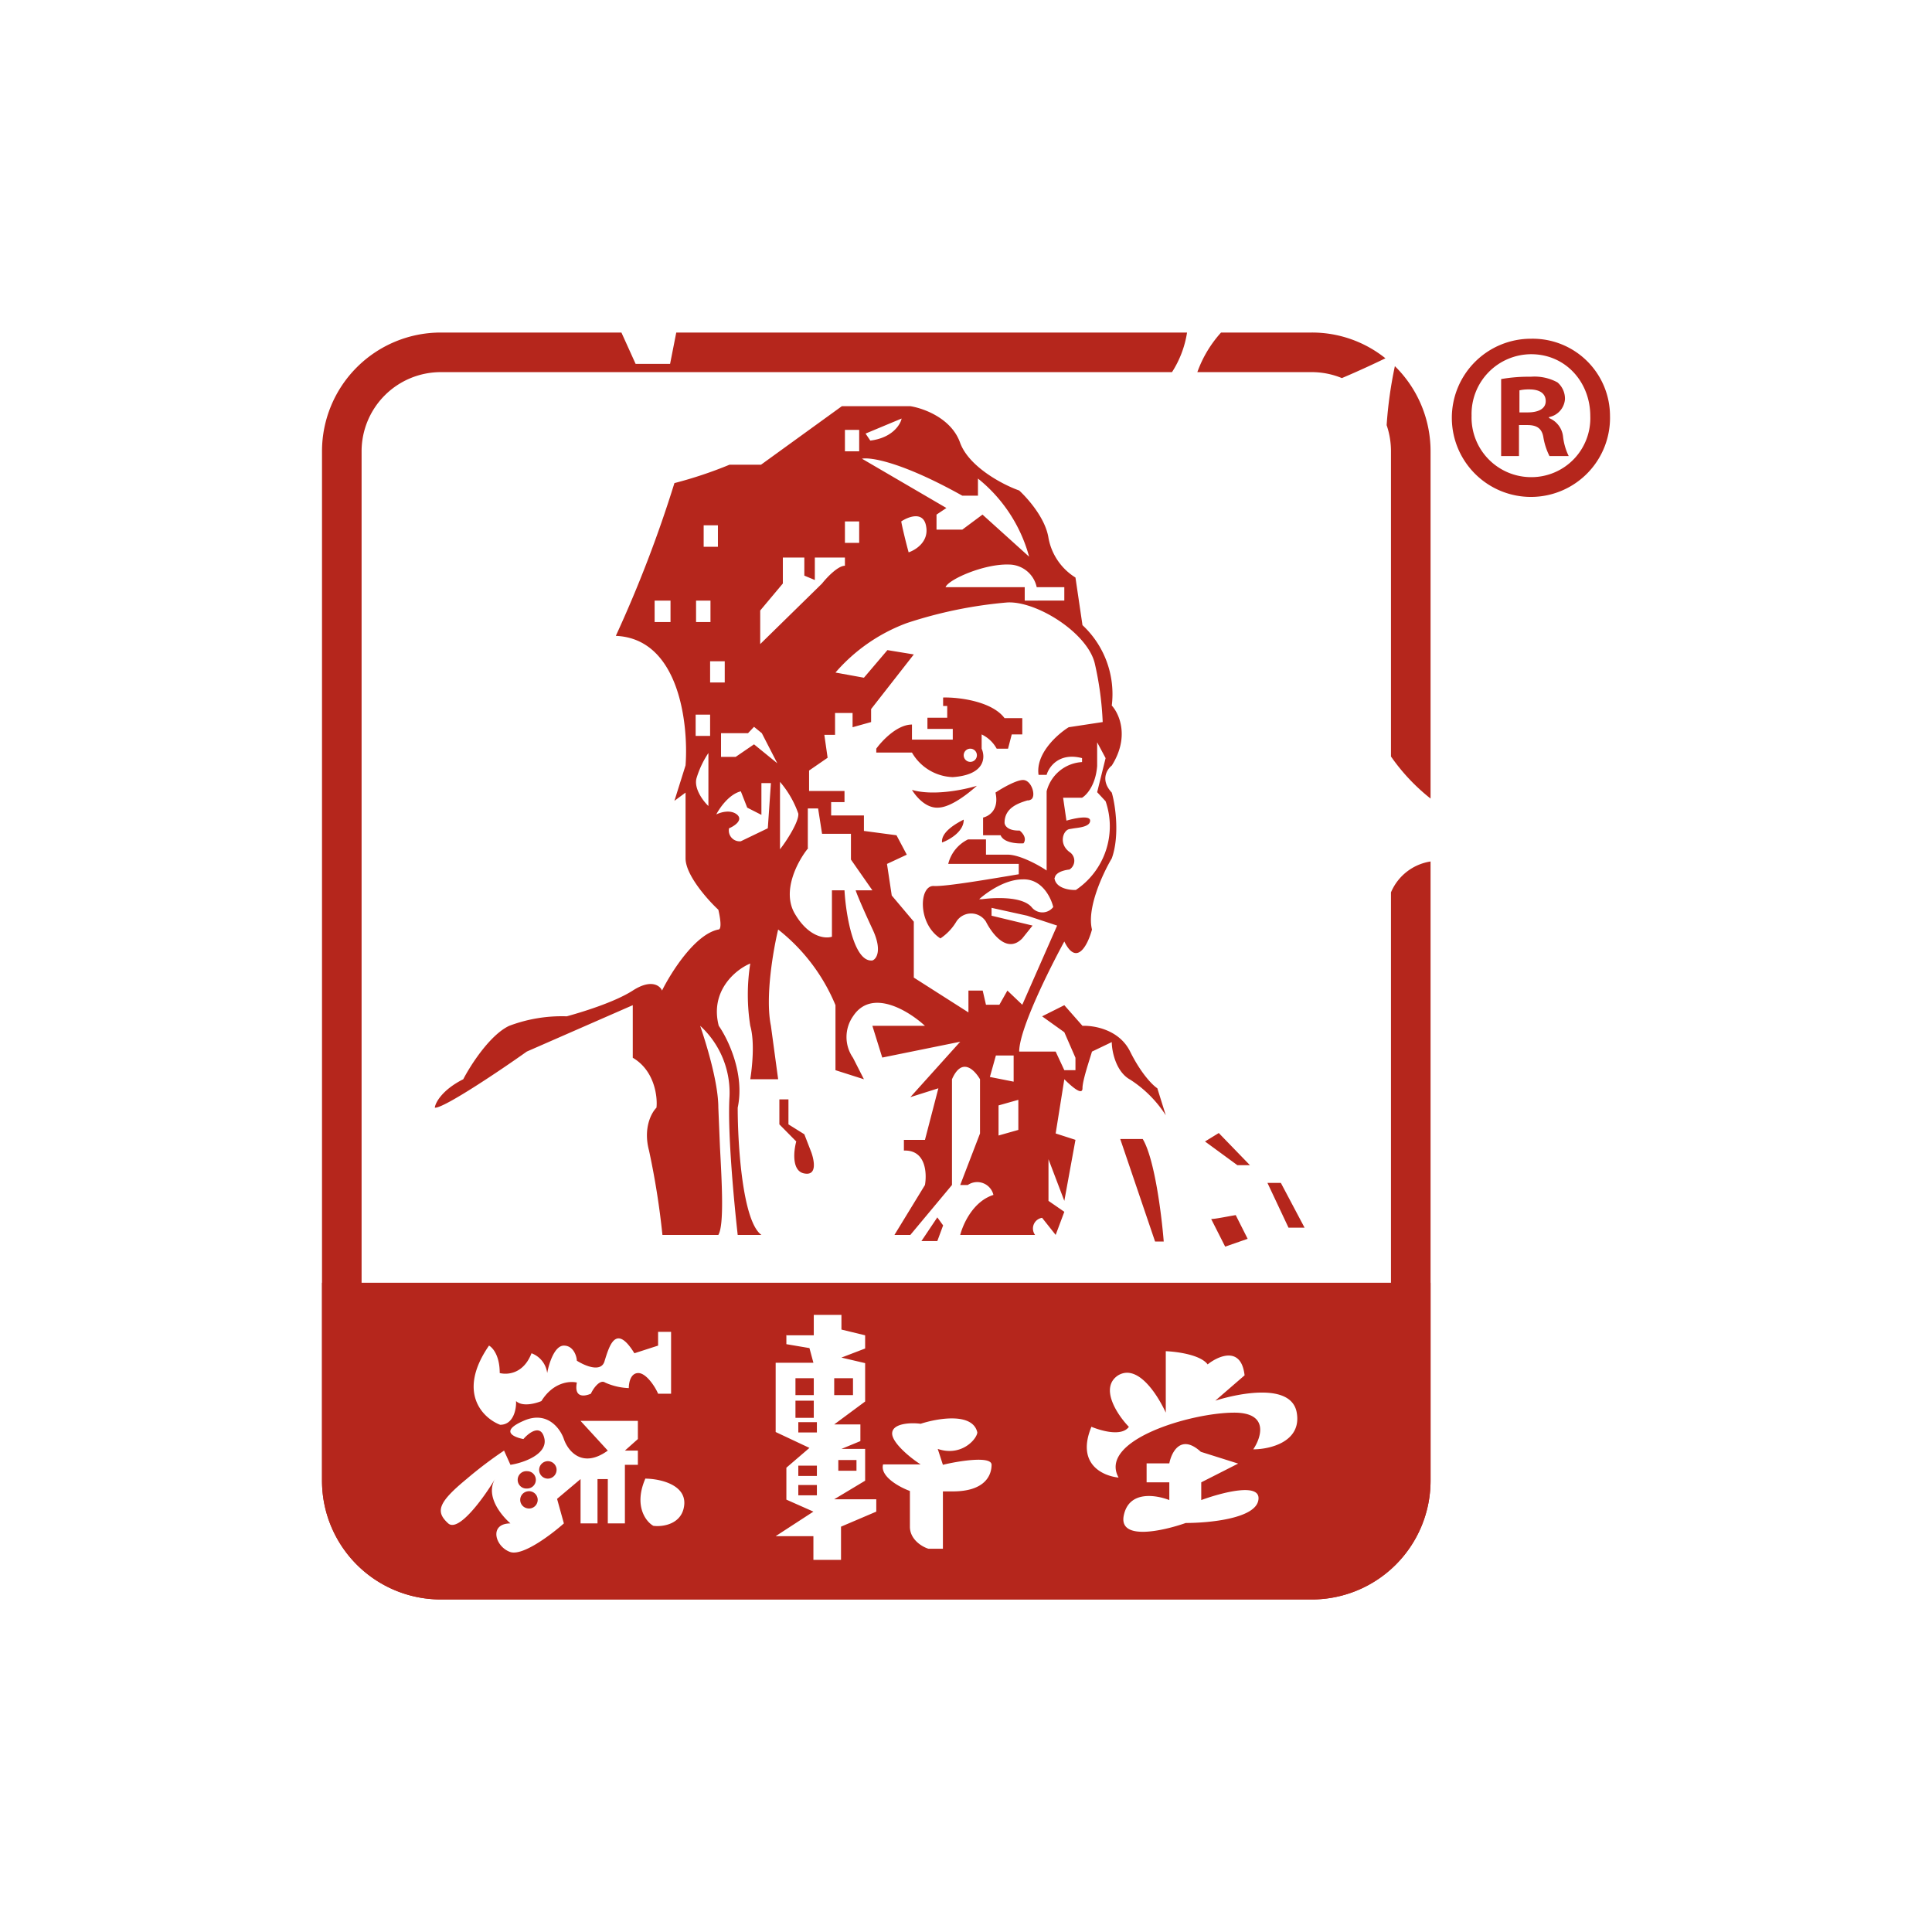<svg id="Layer_1" data-name="Layer 1" xmlns="http://www.w3.org/2000/svg" viewBox="0 0 300 300"><path d="M250,64.547a12.282,12.282,0,1,1-12.241-11.949A12.007,12.007,0,0,1,250,64.547Zm-21.494,0a9.258,9.258,0,0,0,9.326,9.545A9.15,9.15,0,0,0,246.94,64.62c0-5.319-3.862-9.618-9.181-9.618A9.286,9.286,0,0,0,228.506,64.547Zm7.359,6.266h-2.769V58.864a24.202,24.202,0,0,1,4.59-.364,7.446,7.446,0,0,1,4.153.874,3.314,3.314,0,0,1,1.166,2.623,3.06,3.06,0,0,1-2.477,2.769v.146a3.526,3.526,0,0,1,2.186,2.914,9.133,9.133,0,0,0,.874,2.987H240.601a10.239,10.239,0,0,1-.947-2.915c-.219-1.311-.947-1.894-2.477-1.894h-1.312Zm.073-6.776h1.312c1.53,0,2.769-.51,2.769-1.749,0-1.093-.801-1.821-2.55-1.821a6.633,6.633,0,0,0-1.53.146Z" fill="#b5261c"/><path d="M151.692,117.31a1.025,1.025,0,0,1-2.049,0A1.025,1.025,0,1,1,151.692,117.31Zm-10.082-4.803c-2.279,0-4.615,2.467-5.541,3.746v.607h5.541a7.614,7.614,0,0,0,6.336,3.812c5.025-.352,5.09-3.074,4.484-4.418v-2.213a5.25,5.25,0,0,1,2.336,2.213h1.762l.574-2.213h1.639V111.515h-2.754c-1.959-2.631-7.14-3.271-9.541-3.205v1.312h.639v1.828h-3.074v1.73h3.935v1.664h-6.336Zm4.098,12.902c-2.016.131-3.558-1.861-4.098-2.754,3.262.959,8.033,0,10.082-.639C150.512,123.073,147.757,125.343,145.708,125.409Zm3.935,1.861c-1.213.607-3.549,1.951-3.361,3.549,1.09-.385,3.361-1.664,3.361-3.492Zm5.73,2.426c.484,1.189,2.598,1.32,3.558,1.254.574-.803-.189-1.664-.607-1.984-1.861.057-2.336-.803-2.336-1.221,0-2.402,2.336-3.074,3.549-3.459a.813.813,0,0,0,.451-.09c.992-.328.287-2.984-1.057-3.074-1.025-.066-3.361,1.279-4.353,1.951.607,2.721-1.057,3.68-1.926,3.877v2.746Zm-9.828,59.338-2.467,3.68h2.467l.902-2.435Zm46.338-.352c-1.025.156-3.139.607-3.812.607l2.172,4.287,3.492-1.213Zm4.926-5,3.271,6.951h2.492l-3.68-6.951Zm-17.451,9.099-5.41-15.919h3.492c1.853,3.074,2.943,11.886,3.262,15.919Zm12.779-11.853-5.025-3.68,2.139-1.312,4.836,4.992Zm-69.707-10.213V174.591l2.467,1.541,1.09,2.812c.443,1.254.926,3.656-1.09,3.271-1.984-.352-1.664-3.492-1.254-4.967l-2.623-2.656v-3.877Zm41.305-34.419c.131,1.598,2.271,1.951,3.328,1.894a11.903,11.903,0,0,0,4.615-13.771l-1.312-1.41,1.312-5.287-1.312-2.459v3.68c-.23,2.975-1.639,4.517-2.344,4.926h-2.943l.516,3.558c1.213-.352,3.68-.893,3.68,0,0,.869-1.41,1.057-2.467,1.189l-.738.123c-.992.164-1.73,2.279,0,3.558a1.612,1.612,0,0,1,0,2.721c-1.853.221-2.271.959-2.271,1.279Zm-11.689,3.328c1.123-.992,3.943-3.074,6.754-3.074,2.984-.123,4.394,2.82,4.746,4.295a2.123,2.123,0,0,1-3.369,0c-1.598-1.795-6.205-1.41-7.681-1.221ZM140.806,96.752a27.1,27.1,0,0,0-11.074,7.681l4.418.803,3.648-4.287,4.098.672-6.631,8.484v2.016l-2.877.803V110.712h-2.721v3.394h-1.664l.508,3.558-2.877,1.984v3.172h5.5v1.73h-2.074v2.074h5.09v2.402l5.058.672,1.598,3.017-3.074,1.434.738,4.902,3.426,4.066v8.681l8.484,5.41v-3.394h2.213l.508,2.205h2.082l1.246-2.205,2.312,2.205,5.41-12.296-4.648-1.533-5.533-1.221v1.221l6.369,1.533-1.598,1.992c-2.5,2.557-4.902-1.123-5.64-2.598a2.722,2.722,0,0,0-4.607,0,8.13,8.13,0,0,1-2.467,2.598c-3.558-2.279-3.328-8.197-1.057-8.14,1.853.131,9.541-1.213,13.222-1.82V134.147H147.241a5.754,5.754,0,0,1,3.074-3.803h2.787v2.369h3.328c1.828-.033,4.836,1.598,6.09,2.459v-12.296a6.028,6.028,0,0,1,5.5-4.541v-.615c-3.549-.926-5.148,1.352-5.5,2.598H161.266c-.475-3.271,2.885-6.279,4.681-7.394l5.279-.803a49.838,49.838,0,0,0-1.213-9.033c-1.057-4.738-8.968-9.763-13.582-9.541A68.111,68.111,0,0,0,140.806,96.752Zm24.46-3.492v-2.082h-4.287a4.44,4.44,0,0,0-4.32-3.517c-3.877-.131-9.418,2.336-9.836,3.517h12.296v2.082ZM125.437,131.688v-6.148h1.598l.615,3.935h4.484v4l3.328,4.771h-2.598c.197.615.992,2.533,2.598,5.992,1.598,3.361.607,4.705,0,4.902-2.885.32-4.131-7.148-4.328-10.894H129.183v7.205c-1.057.352-3.615.066-5.73-3.517-2.148-3.558.451-8.295,2.049-10.246Zm-4.32-10.279v10.468c.992-1.246,2.975-4.32,2.844-5.541A15.245,15.245,0,0,0,121.117,121.409Zm-6.082,1.467c-1.828.451-3.303,2.598-3.812,3.59.639-.32,2.172-.803,3.197,0,1.057.861-.41,1.828-1.213,2.148a1.679,1.679,0,0,0,1.828,2.016l4.189-2.016.484-7.017H118.232V126.532l-2.205-1.123Zm-3.074-9.025h4.189l.934-.992,1.213.992,2.402,4.672-3.615-2.943-2.853,1.951h-2.271ZM110.002,125.22v-8.295a14.647,14.647,0,0,0-1.853,3.935c-.418,1.607,1.057,3.558,1.853,4.295ZM133.798,71.235c1.344-.295,6.271.508,15.623,5.73h2.435V74.309a23.409,23.409,0,0,1,7.943,12.132l-7.238-6.533-3.139,2.336h-4V79.907l1.533-1.025-13.099-7.648Zm6.148,9.73c.123.803.795,3.558,1.148,4.803,1.123-.385,3.139-1.664,2.721-4C143.429,79.301,141.06,80.227,139.946,80.965Zm-29.681,30.001h-2.246v3.303h2.246Zm0-8.287h2.271v3.295h-2.271Zm23.148-35.927h-2.213v3.328h2.213Zm-2.213,14.214h2.213v3.328h-2.213ZM110.322,93.26h-2.238v3.328h2.238Zm-1.115-11.689h2.271v3.336h-2.213V81.571Zm-5.09,11.689h-2.467v3.328h2.467Zm23.534-2.656-9.607,9.41V94.801l3.517-4.197V86.572H124.896V89.383l1.631.68V86.572h4.672v1.279C130.109,87.85,128.38,89.678,127.65,90.605ZM140.003,64.989c-.189.959-1.467,3.008-4.861,3.426l-.738-1.09ZM158.127,175.452v-4.672l-3.074.869v4.672Zm-.73-11.558v4.066l-3.689-.73.934-3.336ZM67.517,172.001c.066-.738,1.115-2.754,4.418-4.418,1.115-2.148,4.131-6.885,7.14-8.295a23.163,23.163,0,0,1,8.935-1.475c2.205-.607,7.361-2.148,10.246-4,2.877-1.861,4.254-.738,4.541,0,1.41-2.82,5.123-8.746,8.746-9.476.607,0,.254-2.025,0-3.074-1.73-1.607-5.09-5.418-5.09-7.976V123.073l-1.73,1.279,1.73-5.508c.475-6.467-.992-19.689-10.828-20.107a194.73,194.73,0,0,0,9.099-23.722,64.939,64.939,0,0,0,8.549-2.853h4.894l12.558-9.09h10.632c2.016.32,6.402,1.853,7.746,5.73,1.41,3.746,6.689,6.5,9.156,7.361,1.279,1.189,4.066,4.262,4.549,7.369a9.18,9.18,0,0,0,4.189,6.148l1.09,7.394a14.619,14.619,0,0,1,4.549,12.484c1.18,1.287,2.787,4.902,0,9.32-.738.574-1.828,2.246,0,4.197.574,1.951,1.246,6.754,0,10.213-1.344,2.271-3.91,7.681-3.074,11.05-.607,2.271-2.336,5.853-4.295,1.853-2.336,4.295-7.008,13.64-7.008,17.099h5.664l1.344,2.885h1.73v-1.926l-1.73-3.967-3.451-2.467,3.451-1.73,2.82,3.205c1.861-.066,5.73.607,7.402,4,1.697,3.426,3.484,5.221,4.221,5.697l1.312,4.197a18.296,18.296,0,0,0-5.533-5.541c-2.213-1.213-2.853-4.418-2.853-5.828l-3.074,1.475c-.418,1.41-1.475,4.484-1.475,5.697,0,1.254-1.82-.41-2.82-1.402l-1.344,8.418,3.074.992-1.73,9.476-2.459-6.467v6.467l2.459,1.697-1.344,3.59-2.107-2.656a1.677,1.677,0,0,0-1.09,2.656H149.102c.418-1.607,1.951-5.189,5.156-6.213a2.587,2.587,0,0,0-3.976-1.541H149.102l3.074-8v-8.418c-.869-1.475-2.82-3.492-4.353,0v16.419l-6.467,7.754h-2.467l4.738-7.754c.32-1.853.131-5.476-3.271-5.344v-1.664h3.271l2.082-8.008-4.353,1.377,7.746-8.607-12.107,2.459-1.533-4.926h8.164c-2.533-2.336-8.295-5.894-11.173-1.475a5.637,5.637,0,0,0,0,6.435l1.697,3.336-4.418-1.41V156.082a29.063,29.063,0,0,0-8.902-11.746c-.738,3.074-2.049,10.468-1.123,14.951l1.123,8.295h-4.328c.262-1.672.738-5.705,0-8.295a30.872,30.872,0,0,1,0-9.672c-2.271.926-6.303,4.262-4.894,9.672,1.41,2.016,4.066,7.426,2.943,12.714,0,5.73.738,17.64,3.68,19.755h-3.68c-.541-4.803-1.598-15.82-1.279-21.394a14.059,14.059,0,0,0-4.549-11.074c.893,2.623,2.82,8.771,2.82,12.714l.254,6.148c.287,5.476.672,12.066-.254,13.607h-8.681a120.898,120.898,0,0,0-2.082-13.099c-.926-3.459.352-5.861,1.156-6.656.189-1.697-.287-5.771-3.68-7.754v-8.164l-16.46,7.205c-4.131,2.943-12.746,8.713-14.214,8.713Zm116.611,64.486c-3.549,1.246-10.435,2.787-9.631-1.156.795-3.935,5.025-3.197,7.074-2.402v-2.754H178.045v-2.943H181.57c.352-1.795,1.82-4.615,4.894-1.795l5.795,1.828-5.73,2.91V232.929c3.139-1.148,9.353-2.82,8.869,0C194.956,235.814,187.718,236.487,184.127,236.487Zm-14.632-14.984c-2.434,5.828,1.73,7.681,4.197,7.935-3.205-5.795,11.238-10.082,17.96-10.082,5.41,0,4.23,3.812,2.951,5.697,2.557,0,7.549-1.148,6.754-5.697-.803-4.615-8.804-3.074-12.648-1.861l4.549-3.935c-.516-4.549-4.008-3.074-5.738-1.697-1.115-1.508-4.803-1.984-6.5-2.049v9.541c-1.246-2.721-4.32-7.623-7.394-5.795-2.943,1.918-.131,6.148,1.664,8-1.123,1.541-4.287.615-5.795,0Zm-25.329,18.984c-.959-.287-2.877-1.41-2.877-3.426v-5.541c-1.664-.607-4.68-2.271-4.164-4.131H142.954c-1.541-.959-4.549-3.426-4.418-4.894.123-1.541,3.074-1.607,4.418-1.41,2.656-.869,8.099-1.795,8.804,1.344-.066,1.025-2.467,3.812-6.148,2.557l.803,2.467c2.492-.607,7.558-1.41,7.558,0,0,1.664-1.057,4.131-6.025,4.131h-1.533v8.902Zm-11.173-13.771h-2.82v1.664h2.82Zm-9.033,3.877h2.885v1.598h-2.885Zm2.885-3.008h-2.885V229.183h2.885v-1.598Zm-2.885-6.754h2.885v1.598h-2.885Zm2.402-3.336h-2.844v2.664h2.844Zm3.172-3.484h2.918v2.623h-2.918Zm-3.172,0h-2.844v2.623h2.844Zm-4.189-6.664h4.189V204.174h4.295v2.279l3.68.893v2.049l-3.68,1.41,3.68.861v5.959l-4.803,3.558h4.066V223.773l-2.943,1.213h3.68v4.935l-4.803,2.885h6.533v1.918l-5.476,2.336v5.541h-4.287v-4.066H120.445l5.861-3.812-4.197-1.861v-4.959l3.582-3.074-5.246-2.467V211.609h5.861l-.615-2.279-3.582-.607v-1.443Zm-22.001,22.255c2.148,0,6.312.861,6.082,4-.254,3.074-3.328,3.525-4.803,3.328-1.213-.672-3.074-3.197-1.213-7.394Zm-18.312,4.607a1.343,1.343,0,1,0,0-2.623A1.335,1.335,0,0,0,81.862,234.208Zm4.541-6.238a1.373,1.373,0,0,1-1.344,1.631,1.356,1.356,0,1,1,1.344-1.631Zm-4.541,3.164a1.344,1.344,0,0,0,0-2.689A1.35,1.35,0,1,0,81.862,231.134Zm-5-1.467c-1.73,2.91-5.664,8.32-7.263,6.885-2.016-1.828-1.574-3.238,2.844-6.885a62.901,62.901,0,0,1,5.828-4.418l.992,2.205c1.959-.287,5.705-1.598,5.287-4-.484-2.435-2.402-1.025-3.271,0-1.533-.287-3.68-1.221,0-2.82,3.689-1.664,5.738,1.221,6.279,2.82.607,1.795,2.82,4.672,6.82,1.795l-4.23-4.615h8.902v2.82l-2.016,1.795h2.016v2.205H97.034v9.099H94.379v-6.885H92.78v6.885H90.149v-6.885l-3.648,3.074,1.057,3.812c-1.951,1.73-6.336,5.058-8.295,4.451-2.402-.803-3.394-4.451,0-4.451C77.853,235.331,75.329,232.322,76.862,229.667Zm.803-8.427c-2.689-1.025-6.754-5.025-1.73-12.296.574.32,1.664,1.541,1.664,4.262,1.123.287,3.68.189,4.935-3.074a3.781,3.781,0,0,1,2.435,3.074c.254-1.41,1.115-4.262,2.59-4.262s1.984,1.607,2.016,2.344c1.246.795,3.844,1.918,4.32,0,.738-2.344,1.73-5.828,4.615-1.156l3.68-1.189V206.805h2.016v9.607h-2.016c-.475-1.123-1.853-3.205-3.074-3.205-1.213,0-1.475,1.533-1.475,2.336a9.792,9.792,0,0,1-3.68-.861c-.795-.549-1.853.926-2.205,1.73-.934.41-2.656.73-2.18-1.73-1.09-.262-3.68-.066-5.508,2.877-.926.385-2.943.926-3.935,0C80.198,218.781,79.747,221.24,77.665,221.24ZM222.137,199.182H50v30.739A18.45,18.45,0,0,0,68.443,248.364H203.694A18.45,18.45,0,0,0,222.137,229.921Z" fill="#b5261c" fill-rule="evenodd"/><path d="M215.317,66.014a12.513,12.513,0,0,1,.672,4.066v47.387a30.542,30.542,0,0,0,6.148,6.533V70.079a18.51,18.51,0,0,0-5.541-13.222A64.37,64.37,0,0,0,215.317,66.014Zm-11.623-8.23H185.923a18.428,18.428,0,0,1,3.68-6.148h14.091a18.225,18.225,0,0,1,11.435,4c-1.795.869-4.131,1.959-6.763,3.074A12.304,12.304,0,0,0,203.694,57.784ZM96.493,51.636l2.205,4.869H104.051l.959-4.869h79.314a15.856,15.856,0,0,1-2.336,6.148H68.443A12.3,12.3,0,0,0,56.148,70.079V229.921a12.342,12.342,0,0,0,12.295,12.295H203.694a12.3,12.3,0,0,0,12.295-12.295V138.565A8.006,8.006,0,0,1,222.137,133.77v96.151A18.45,18.45,0,0,1,203.694,248.364H68.443A18.45,18.45,0,0,1,50,229.921V70.079A18.45,18.45,0,0,1,68.443,51.636Z" fill="#b5261c"/></svg>